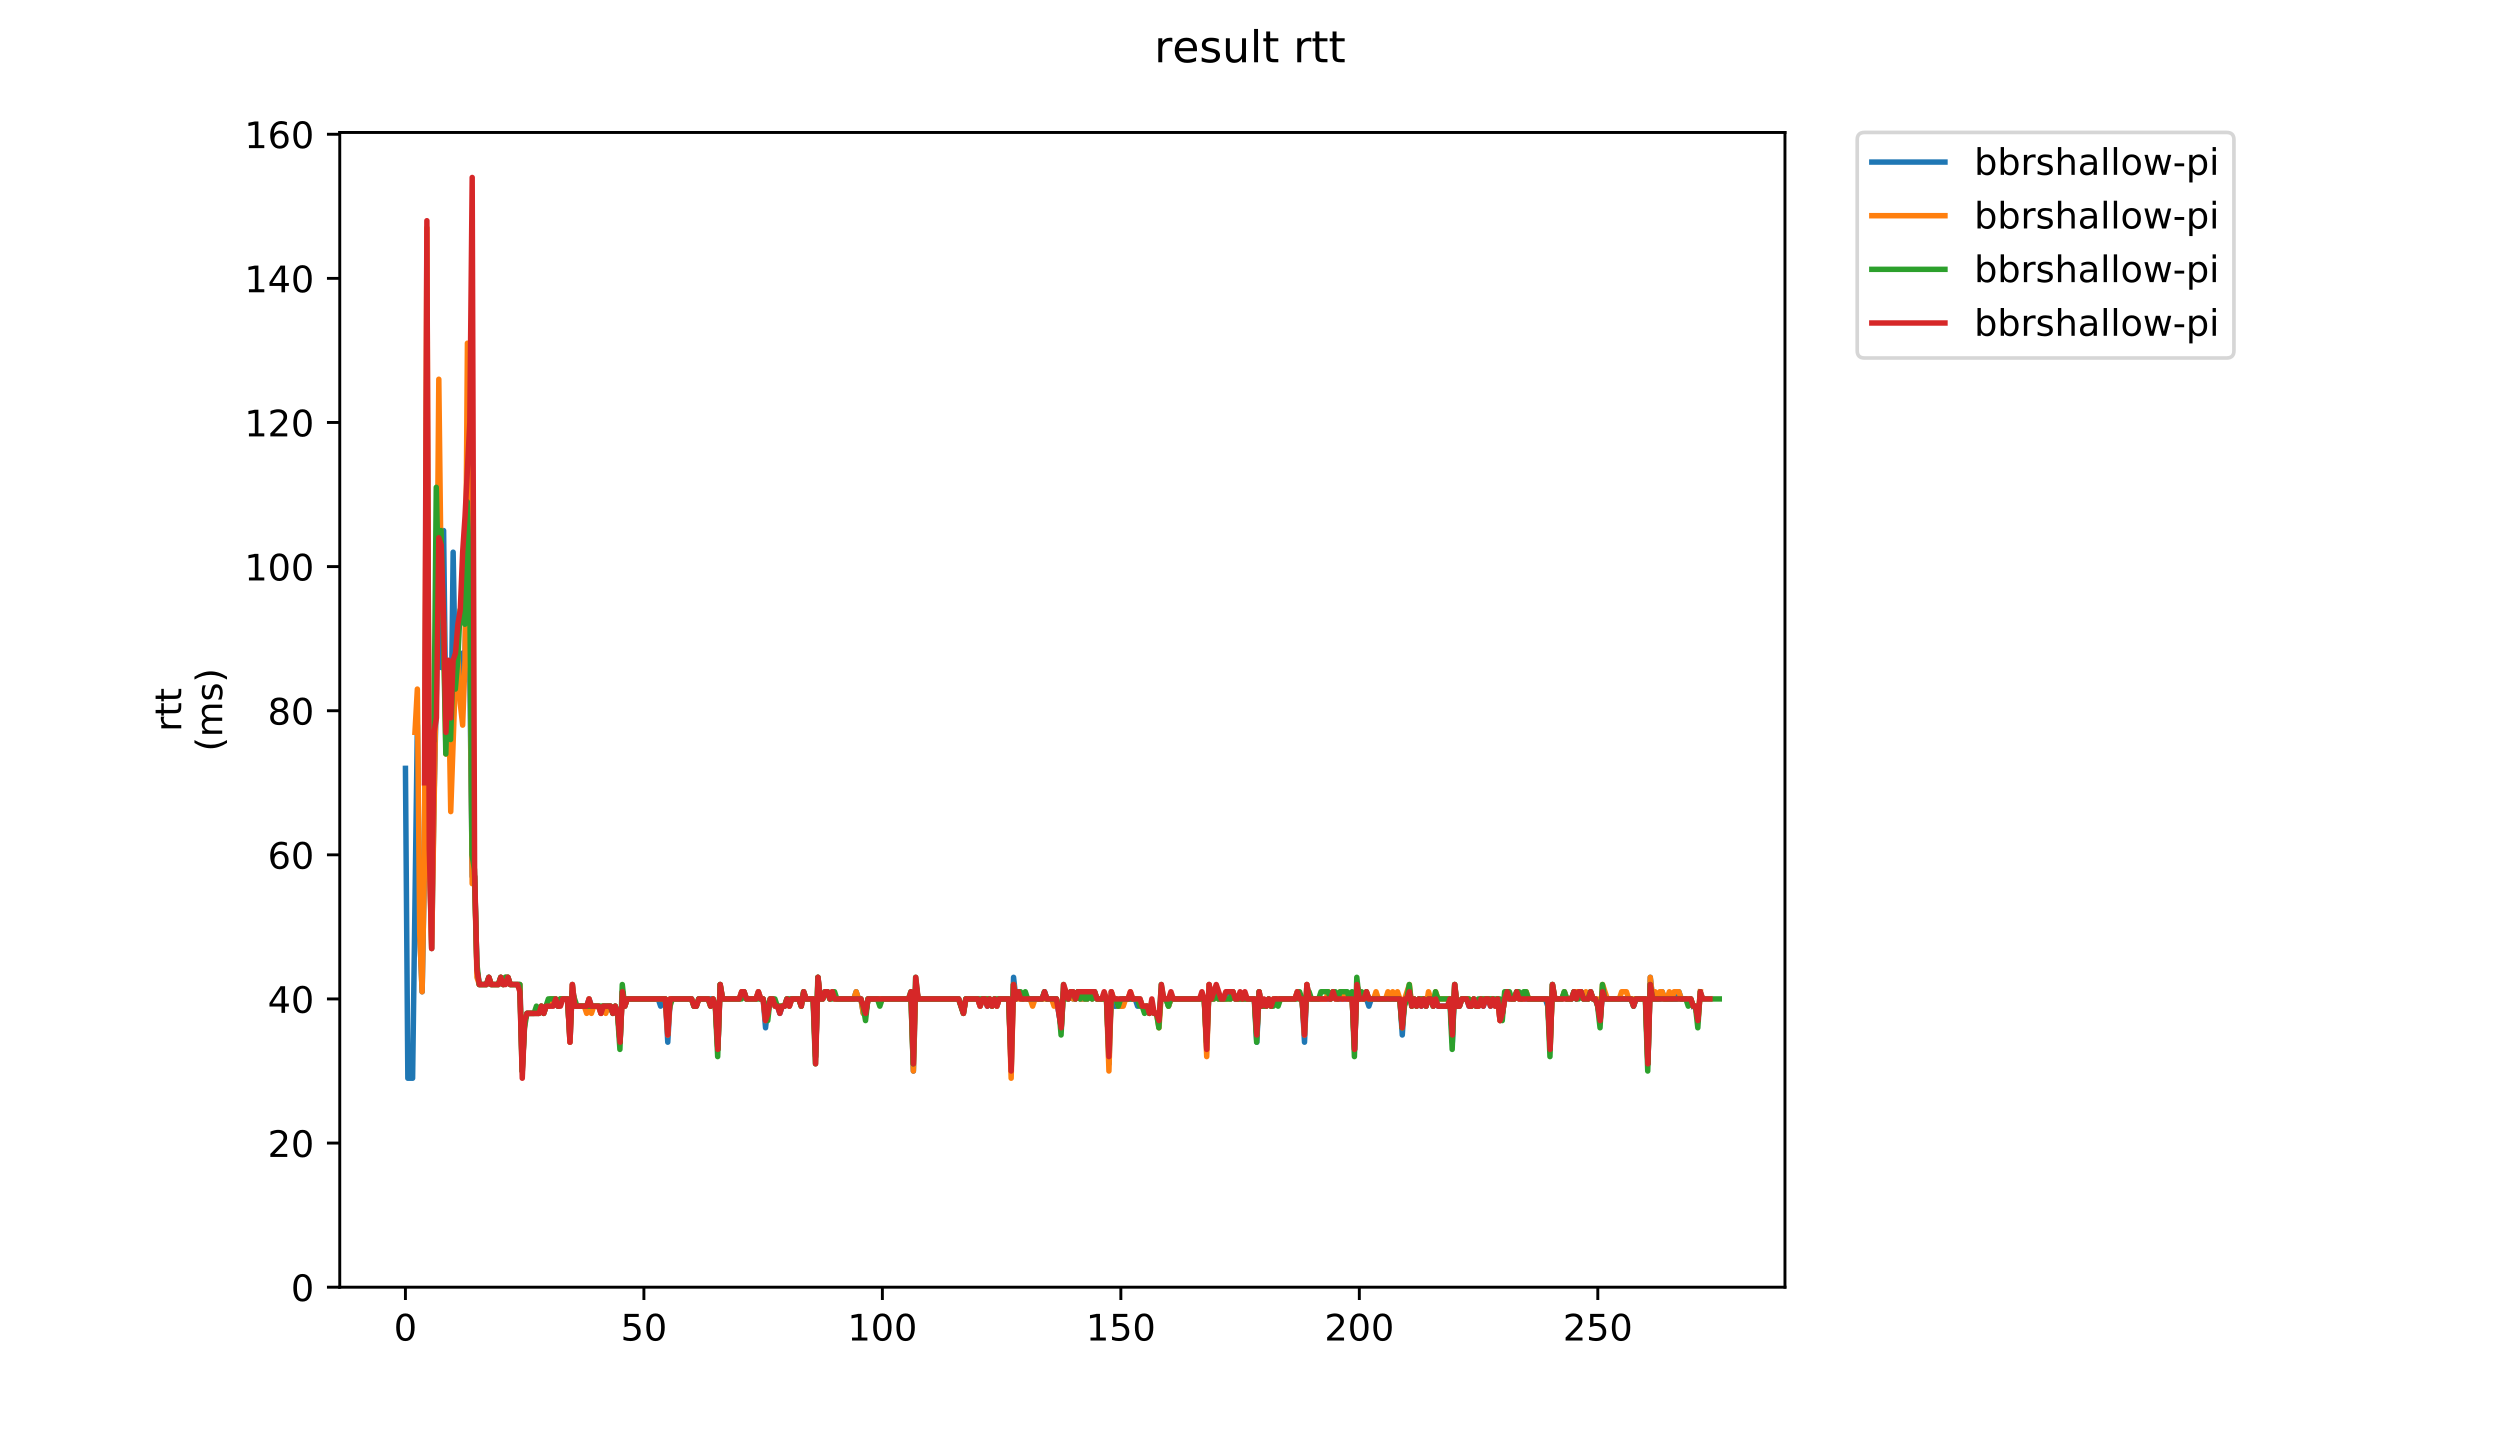 <?xml version="1.0" encoding="utf-8" standalone="no"?>
<!DOCTYPE svg PUBLIC "-//W3C//DTD SVG 1.1//EN"
  "http://www.w3.org/Graphics/SVG/1.1/DTD/svg11.dtd">
<!-- Created with matplotlib (https://matplotlib.org/) -->
<svg height="396pt" version="1.1" viewBox="0 0 684 396" width="684pt" xmlns="http://www.w3.org/2000/svg" xmlns:xlink="http://www.w3.org/1999/xlink">
 <defs>
  <style type="text/css">
*{stroke-linecap:butt;stroke-linejoin:round;}
  </style>
 </defs>
 <g id="figure_1">
  <g id="patch_1">
   <path d="M 0 396 
L 684 396 
L 684 0 
L 0 0 
z
" style="fill:#ffffff;"/>
  </g>
  <g id="axes_1">
   <g id="patch_2">
    <path d="M 92.957 352.174 
L 488.365 352.174 
L 488.365 36.237 
L 92.957 36.237 
z
" style="fill:#ffffff;"/>
   </g>
   <g id="matplotlib.axis_1">
    <g id="xtick_1">
     <g id="line2d_1">
      <defs>
       <path d="M 0 0 
L 0 3.5 
" id="m1b7a1d7fd4" style="stroke:#000000;stroke-width:0.8;"/>
      </defs>
      <g>
       <use style="stroke:#000000;stroke-width:0.8;" x="110.924" xlink:href="#m1b7a1d7fd4" y="352.174"/>
      </g>
     </g>
     <g id="text_1">
      <!-- 0 -->
      <defs>
       <path d="M 31.781 66.406 
Q 24.172 66.406 20.328 58.906 
Q 16.5 51.422 16.5 36.375 
Q 16.5 21.391 20.328 13.891 
Q 24.172 6.391 31.781 6.391 
Q 39.453 6.391 43.281 13.891 
Q 47.125 21.391 47.125 36.375 
Q 47.125 51.422 43.281 58.906 
Q 39.453 66.406 31.781 66.406 
z
M 31.781 74.219 
Q 44.047 74.219 50.516 64.516 
Q 56.984 54.828 56.984 36.375 
Q 56.984 17.969 50.516 8.266 
Q 44.047 -1.422 31.781 -1.422 
Q 19.531 -1.422 13.062 8.266 
Q 6.594 17.969 6.594 36.375 
Q 6.594 54.828 13.062 64.516 
Q 19.531 74.219 31.781 74.219 
z
" id="DejaVuSans-48"/>
      </defs>
      <g transform="translate(107.743 366.773)scale(0.1 -0.1)">
       <use xlink:href="#DejaVuSans-48"/>
      </g>
     </g>
    </g>
    <g id="xtick_2">
     <g id="line2d_2">
      <g>
       <use style="stroke:#000000;stroke-width:0.8;" x="176.171" xlink:href="#m1b7a1d7fd4" y="352.174"/>
      </g>
     </g>
     <g id="text_2">
      <!-- 50 -->
      <defs>
       <path d="M 10.797 72.906 
L 49.516 72.906 
L 49.516 64.594 
L 19.828 64.594 
L 19.828 46.734 
Q 21.969 47.469 24.109 47.828 
Q 26.266 48.188 28.422 48.188 
Q 40.625 48.188 47.75 41.5 
Q 54.891 34.812 54.891 23.391 
Q 54.891 11.625 47.562 5.094 
Q 40.234 -1.422 26.906 -1.422 
Q 22.312 -1.422 17.547 -0.641 
Q 12.797 0.141 7.719 1.703 
L 7.719 11.625 
Q 12.109 9.234 16.797 8.062 
Q 21.484 6.891 26.703 6.891 
Q 35.156 6.891 40.078 11.328 
Q 45.016 15.766 45.016 23.391 
Q 45.016 31 40.078 35.438 
Q 35.156 39.891 26.703 39.891 
Q 22.75 39.891 18.812 39.016 
Q 14.891 38.141 10.797 36.281 
z
" id="DejaVuSans-53"/>
      </defs>
      <g transform="translate(169.809 366.773)scale(0.1 -0.1)">
       <use xlink:href="#DejaVuSans-53"/>
       <use x="63.623" xlink:href="#DejaVuSans-48"/>
      </g>
     </g>
    </g>
    <g id="xtick_3">
     <g id="line2d_3">
      <g>
       <use style="stroke:#000000;stroke-width:0.8;" x="241.418" xlink:href="#m1b7a1d7fd4" y="352.174"/>
      </g>
     </g>
     <g id="text_3">
      <!-- 100 -->
      <defs>
       <path d="M 12.406 8.297 
L 28.516 8.297 
L 28.516 63.922 
L 10.984 60.406 
L 10.984 69.391 
L 28.422 72.906 
L 38.281 72.906 
L 38.281 8.297 
L 54.391 8.297 
L 54.391 0 
L 12.406 0 
z
" id="DejaVuSans-49"/>
      </defs>
      <g transform="translate(231.874 366.773)scale(0.1 -0.1)">
       <use xlink:href="#DejaVuSans-49"/>
       <use x="63.623" xlink:href="#DejaVuSans-48"/>
       <use x="127.246" xlink:href="#DejaVuSans-48"/>
      </g>
     </g>
    </g>
    <g id="xtick_4">
     <g id="line2d_4">
      <g>
       <use style="stroke:#000000;stroke-width:0.8;" x="306.665" xlink:href="#m1b7a1d7fd4" y="352.174"/>
      </g>
     </g>
     <g id="text_4">
      <!-- 150 -->
      <g transform="translate(297.121 366.773)scale(0.1 -0.1)">
       <use xlink:href="#DejaVuSans-49"/>
       <use x="63.623" xlink:href="#DejaVuSans-53"/>
       <use x="127.246" xlink:href="#DejaVuSans-48"/>
      </g>
     </g>
    </g>
    <g id="xtick_5">
     <g id="line2d_5">
      <g>
       <use style="stroke:#000000;stroke-width:0.8;" x="371.912" xlink:href="#m1b7a1d7fd4" y="352.174"/>
      </g>
     </g>
     <g id="text_5">
      <!-- 200 -->
      <defs>
       <path d="M 19.188 8.297 
L 53.609 8.297 
L 53.609 0 
L 7.328 0 
L 7.328 8.297 
Q 12.938 14.109 22.625 23.891 
Q 32.328 33.688 34.812 36.531 
Q 39.547 41.844 41.422 45.531 
Q 43.312 49.219 43.312 52.781 
Q 43.312 58.594 39.234 62.25 
Q 35.156 65.922 28.609 65.922 
Q 23.969 65.922 18.812 64.312 
Q 13.672 62.703 7.812 59.422 
L 7.812 69.391 
Q 13.766 71.781 18.938 73 
Q 24.125 74.219 28.422 74.219 
Q 39.75 74.219 46.484 68.547 
Q 53.219 62.891 53.219 53.422 
Q 53.219 48.922 51.531 44.891 
Q 49.859 40.875 45.406 35.406 
Q 44.188 33.984 37.641 27.219 
Q 31.109 20.453 19.188 8.297 
z
" id="DejaVuSans-50"/>
      </defs>
      <g transform="translate(362.368 366.773)scale(0.1 -0.1)">
       <use xlink:href="#DejaVuSans-50"/>
       <use x="63.623" xlink:href="#DejaVuSans-48"/>
       <use x="127.246" xlink:href="#DejaVuSans-48"/>
      </g>
     </g>
    </g>
    <g id="xtick_6">
     <g id="line2d_6">
      <g>
       <use style="stroke:#000000;stroke-width:0.8;" x="437.159" xlink:href="#m1b7a1d7fd4" y="352.174"/>
      </g>
     </g>
     <g id="text_6">
      <!-- 250 -->
      <g transform="translate(427.616 366.773)scale(0.1 -0.1)">
       <use xlink:href="#DejaVuSans-50"/>
       <use x="63.623" xlink:href="#DejaVuSans-53"/>
       <use x="127.246" xlink:href="#DejaVuSans-48"/>
      </g>
     </g>
    </g>
   </g>
   <g id="matplotlib.axis_2">
    <g id="ytick_1">
     <g id="line2d_7">
      <defs>
       <path d="M 0 0 
L -3.5 0 
" id="m49b2d4ea73" style="stroke:#000000;stroke-width:0.8;"/>
      </defs>
      <g>
       <use style="stroke:#000000;stroke-width:0.8;" x="92.957" xlink:href="#m49b2d4ea73" y="352.174"/>
      </g>
     </g>
     <g id="text_7">
      <!-- 0 -->
      <g transform="translate(79.595 355.973)scale(0.1 -0.1)">
       <use xlink:href="#DejaVuSans-48"/>
      </g>
     </g>
    </g>
    <g id="ytick_2">
     <g id="line2d_8">
      <g>
       <use style="stroke:#000000;stroke-width:0.8;" x="92.957" xlink:href="#m49b2d4ea73" y="312.744"/>
      </g>
     </g>
     <g id="text_8">
      <!-- 20 -->
      <g transform="translate(73.233 316.543)scale(0.1 -0.1)">
       <use xlink:href="#DejaVuSans-50"/>
       <use x="63.623" xlink:href="#DejaVuSans-48"/>
      </g>
     </g>
    </g>
    <g id="ytick_3">
     <g id="line2d_9">
      <g>
       <use style="stroke:#000000;stroke-width:0.8;" x="92.957" xlink:href="#m49b2d4ea73" y="273.313"/>
      </g>
     </g>
     <g id="text_9">
      <!-- 40 -->
      <defs>
       <path d="M 37.797 64.312 
L 12.891 25.391 
L 37.797 25.391 
z
M 35.203 72.906 
L 47.609 72.906 
L 47.609 25.391 
L 58.016 25.391 
L 58.016 17.188 
L 47.609 17.188 
L 47.609 0 
L 37.797 0 
L 37.797 17.188 
L 4.891 17.188 
L 4.891 26.703 
z
" id="DejaVuSans-52"/>
      </defs>
      <g transform="translate(73.233 277.112)scale(0.1 -0.1)">
       <use xlink:href="#DejaVuSans-52"/>
       <use x="63.623" xlink:href="#DejaVuSans-48"/>
      </g>
     </g>
    </g>
    <g id="ytick_4">
     <g id="line2d_10">
      <g>
       <use style="stroke:#000000;stroke-width:0.8;" x="92.957" xlink:href="#m49b2d4ea73" y="233.882"/>
      </g>
     </g>
     <g id="text_10">
      <!-- 60 -->
      <defs>
       <path d="M 33.016 40.375 
Q 26.375 40.375 22.484 35.828 
Q 18.609 31.297 18.609 23.391 
Q 18.609 15.531 22.484 10.953 
Q 26.375 6.391 33.016 6.391 
Q 39.656 6.391 43.531 10.953 
Q 47.406 15.531 47.406 23.391 
Q 47.406 31.297 43.531 35.828 
Q 39.656 40.375 33.016 40.375 
z
M 52.594 71.297 
L 52.594 62.312 
Q 48.875 64.062 45.094 64.984 
Q 41.312 65.922 37.594 65.922 
Q 27.828 65.922 22.672 59.328 
Q 17.531 52.734 16.797 39.406 
Q 19.672 43.656 24.016 45.922 
Q 28.375 48.188 33.594 48.188 
Q 44.578 48.188 50.953 41.516 
Q 57.328 34.859 57.328 23.391 
Q 57.328 12.156 50.688 5.359 
Q 44.047 -1.422 33.016 -1.422 
Q 20.359 -1.422 13.672 8.266 
Q 6.984 17.969 6.984 36.375 
Q 6.984 53.656 15.188 63.938 
Q 23.391 74.219 37.203 74.219 
Q 40.922 74.219 44.703 73.484 
Q 48.484 72.75 52.594 71.297 
z
" id="DejaVuSans-54"/>
      </defs>
      <g transform="translate(73.233 237.682)scale(0.1 -0.1)">
       <use xlink:href="#DejaVuSans-54"/>
       <use x="63.623" xlink:href="#DejaVuSans-48"/>
      </g>
     </g>
    </g>
    <g id="ytick_5">
     <g id="line2d_11">
      <g>
       <use style="stroke:#000000;stroke-width:0.8;" x="92.957" xlink:href="#m49b2d4ea73" y="194.452"/>
      </g>
     </g>
     <g id="text_11">
      <!-- 80 -->
      <defs>
       <path d="M 31.781 34.625 
Q 24.75 34.625 20.719 30.859 
Q 16.703 27.094 16.703 20.516 
Q 16.703 13.922 20.719 10.156 
Q 24.75 6.391 31.781 6.391 
Q 38.812 6.391 42.859 10.172 
Q 46.922 13.969 46.922 20.516 
Q 46.922 27.094 42.891 30.859 
Q 38.875 34.625 31.781 34.625 
z
M 21.922 38.812 
Q 15.578 40.375 12.031 44.719 
Q 8.5 49.078 8.5 55.328 
Q 8.5 64.062 14.719 69.141 
Q 20.953 74.219 31.781 74.219 
Q 42.672 74.219 48.875 69.141 
Q 55.078 64.062 55.078 55.328 
Q 55.078 49.078 51.531 44.719 
Q 48 40.375 41.703 38.812 
Q 48.828 37.156 52.797 32.312 
Q 56.781 27.484 56.781 20.516 
Q 56.781 9.906 50.312 4.234 
Q 43.844 -1.422 31.781 -1.422 
Q 19.734 -1.422 13.25 4.234 
Q 6.781 9.906 6.781 20.516 
Q 6.781 27.484 10.781 32.312 
Q 14.797 37.156 21.922 38.812 
z
M 18.312 54.391 
Q 18.312 48.734 21.844 45.562 
Q 25.391 42.391 31.781 42.391 
Q 38.141 42.391 41.719 45.562 
Q 45.312 48.734 45.312 54.391 
Q 45.312 60.062 41.719 63.234 
Q 38.141 66.406 31.781 66.406 
Q 25.391 66.406 21.844 63.234 
Q 18.312 60.062 18.312 54.391 
z
" id="DejaVuSans-56"/>
      </defs>
      <g transform="translate(73.233 198.251)scale(0.1 -0.1)">
       <use xlink:href="#DejaVuSans-56"/>
       <use x="63.623" xlink:href="#DejaVuSans-48"/>
      </g>
     </g>
    </g>
    <g id="ytick_6">
     <g id="line2d_12">
      <g>
       <use style="stroke:#000000;stroke-width:0.8;" x="92.957" xlink:href="#m49b2d4ea73" y="155.021"/>
      </g>
     </g>
     <g id="text_12">
      <!-- 100 -->
      <g transform="translate(66.87 158.821)scale(0.1 -0.1)">
       <use xlink:href="#DejaVuSans-49"/>
       <use x="63.623" xlink:href="#DejaVuSans-48"/>
       <use x="127.246" xlink:href="#DejaVuSans-48"/>
      </g>
     </g>
    </g>
    <g id="ytick_7">
     <g id="line2d_13">
      <g>
       <use style="stroke:#000000;stroke-width:0.8;" x="92.957" xlink:href="#m49b2d4ea73" y="115.591"/>
      </g>
     </g>
     <g id="text_13">
      <!-- 120 -->
      <g transform="translate(66.87 119.39)scale(0.1 -0.1)">
       <use xlink:href="#DejaVuSans-49"/>
       <use x="63.623" xlink:href="#DejaVuSans-50"/>
       <use x="127.246" xlink:href="#DejaVuSans-48"/>
      </g>
     </g>
    </g>
    <g id="ytick_8">
     <g id="line2d_14">
      <g>
       <use style="stroke:#000000;stroke-width:0.8;" x="92.957" xlink:href="#m49b2d4ea73" y="76.16"/>
      </g>
     </g>
     <g id="text_14">
      <!-- 140 -->
      <g transform="translate(66.87 79.959)scale(0.1 -0.1)">
       <use xlink:href="#DejaVuSans-49"/>
       <use x="63.623" xlink:href="#DejaVuSans-52"/>
       <use x="127.246" xlink:href="#DejaVuSans-48"/>
      </g>
     </g>
    </g>
    <g id="ytick_9">
     <g id="line2d_15">
      <g>
       <use style="stroke:#000000;stroke-width:0.8;" x="92.957" xlink:href="#m49b2d4ea73" y="36.73"/>
      </g>
     </g>
     <g id="text_15">
      <!-- 160 -->
      <g transform="translate(66.87 40.529)scale(0.1 -0.1)">
       <use xlink:href="#DejaVuSans-49"/>
       <use x="63.623" xlink:href="#DejaVuSans-54"/>
       <use x="127.246" xlink:href="#DejaVuSans-48"/>
      </g>
     </g>
    </g>
    <g id="text_16">
     <!-- rtt -->
     <defs>
      <path d="M 41.109 46.297 
Q 39.594 47.172 37.812 47.578 
Q 36.031 48 33.891 48 
Q 26.266 48 22.188 43.047 
Q 18.109 38.094 18.109 28.812 
L 18.109 0 
L 9.078 0 
L 9.078 54.688 
L 18.109 54.688 
L 18.109 46.188 
Q 20.953 51.172 25.484 53.578 
Q 30.031 56 36.531 56 
Q 37.453 56 38.578 55.875 
Q 39.703 55.766 41.062 55.516 
z
" id="DejaVuSans-114"/>
      <path d="M 18.312 70.219 
L 18.312 54.688 
L 36.812 54.688 
L 36.812 47.703 
L 18.312 47.703 
L 18.312 18.016 
Q 18.312 11.328 20.141 9.422 
Q 21.969 7.516 27.594 7.516 
L 36.812 7.516 
L 36.812 0 
L 27.594 0 
Q 17.188 0 13.234 3.875 
Q 9.281 7.766 9.281 18.016 
L 9.281 47.703 
L 2.688 47.703 
L 2.688 54.688 
L 9.281 54.688 
L 9.281 70.219 
z
" id="DejaVuSans-116"/>
     </defs>
     <g transform="translate(49.593 200.181)rotate(-90)scale(0.1 -0.1)">
      <use xlink:href="#DejaVuSans-114"/>
      <use x="41.113" xlink:href="#DejaVuSans-116"/>
      <use x="80.322" xlink:href="#DejaVuSans-116"/>
     </g>
     <!-- (ms) -->
     <defs>
      <path d="M 31 75.875 
Q 24.469 64.656 21.281 53.656 
Q 18.109 42.672 18.109 31.391 
Q 18.109 20.125 21.312 9.062 
Q 24.516 -2 31 -13.188 
L 23.188 -13.188 
Q 15.875 -1.703 12.234 9.375 
Q 8.594 20.453 8.594 31.391 
Q 8.594 42.281 12.203 53.312 
Q 15.828 64.359 23.188 75.875 
z
" id="DejaVuSans-40"/>
      <path d="M 52 44.188 
Q 55.375 50.25 60.062 53.125 
Q 64.75 56 71.094 56 
Q 79.641 56 84.281 50.016 
Q 88.922 44.047 88.922 33.016 
L 88.922 0 
L 79.891 0 
L 79.891 32.719 
Q 79.891 40.578 77.094 44.375 
Q 74.312 48.188 68.609 48.188 
Q 61.625 48.188 57.562 43.547 
Q 53.516 38.922 53.516 30.906 
L 53.516 0 
L 44.484 0 
L 44.484 32.719 
Q 44.484 40.625 41.703 44.406 
Q 38.922 48.188 33.109 48.188 
Q 26.219 48.188 22.156 43.531 
Q 18.109 38.875 18.109 30.906 
L 18.109 0 
L 9.078 0 
L 9.078 54.688 
L 18.109 54.688 
L 18.109 46.188 
Q 21.188 51.219 25.484 53.609 
Q 29.781 56 35.688 56 
Q 41.656 56 45.828 52.969 
Q 50 49.953 52 44.188 
z
" id="DejaVuSans-109"/>
      <path d="M 44.281 53.078 
L 44.281 44.578 
Q 40.484 46.531 36.375 47.5 
Q 32.281 48.484 27.875 48.484 
Q 21.188 48.484 17.844 46.438 
Q 14.5 44.391 14.5 40.281 
Q 14.5 37.156 16.891 35.375 
Q 19.281 33.594 26.516 31.984 
L 29.594 31.297 
Q 39.156 29.25 43.188 25.516 
Q 47.219 21.781 47.219 15.094 
Q 47.219 7.469 41.188 3.016 
Q 35.156 -1.422 24.609 -1.422 
Q 20.219 -1.422 15.453 -0.562 
Q 10.688 0.297 5.422 2 
L 5.422 11.281 
Q 10.406 8.688 15.234 7.391 
Q 20.062 6.109 24.812 6.109 
Q 31.156 6.109 34.562 8.281 
Q 37.984 10.453 37.984 14.406 
Q 37.984 18.062 35.516 20.016 
Q 33.062 21.969 24.703 23.781 
L 21.578 24.516 
Q 13.234 26.266 9.516 29.906 
Q 5.812 33.547 5.812 39.891 
Q 5.812 47.609 11.281 51.797 
Q 16.75 56 26.812 56 
Q 31.781 56 36.172 55.266 
Q 40.578 54.547 44.281 53.078 
z
" id="DejaVuSans-115"/>
      <path d="M 8.016 75.875 
L 15.828 75.875 
Q 23.141 64.359 26.781 53.312 
Q 30.422 42.281 30.422 31.391 
Q 30.422 20.453 26.781 9.375 
Q 23.141 -1.703 15.828 -13.188 
L 8.016 -13.188 
Q 14.5 -2 17.703 9.062 
Q 20.906 20.125 20.906 31.391 
Q 20.906 42.672 17.703 53.656 
Q 14.5 64.656 8.016 75.875 
z
" id="DejaVuSans-41"/>
     </defs>
     <g transform="translate(60.79 205.582)rotate(-90)scale(0.1 -0.1)">
      <use xlink:href="#DejaVuSans-40"/>
      <use x="39.014" xlink:href="#DejaVuSans-109"/>
      <use x="136.426" xlink:href="#DejaVuSans-115"/>
      <use x="188.525" xlink:href="#DejaVuSans-41"/>
     </g>
    </g>
   </g>
   <g id="line2d_16">
    <path clip-path="url(#pcbb3be1b28)" d="M 110.931 210.224 
L 111.583 295 
L 112.888 295 
L 114.193 198.395 
L 114.845 255.569 
L 115.498 271.342 
L 116.15 235.854 
L 116.803 91.932 
L 117.455 229.939 
L 118.108 259.512 
L 118.76 218.11 
L 119.413 188.537 
L 120.065 137.278 
L 120.718 182.623 
L 121.37 145.164 
L 122.023 200.367 
L 122.675 204.31 
L 123.328 206.281 
L 123.98 151.078 
L 124.632 188.537 
L 125.285 182.623 
L 125.937 188.537 
L 126.59 178.68 
L 127.242 178.68 
L 127.895 151.078 
L 128.547 184.594 
L 129.2 239.797 
L 129.852 239.797 
L 130.505 265.427 
L 131.157 269.37 
L 133.115 269.37 
L 133.767 267.398 
L 134.42 269.37 
L 136.377 269.37 
L 137.029 267.398 
L 137.682 269.37 
L 138.334 267.398 
L 138.987 267.398 
L 139.639 269.37 
L 142.249 269.37 
L 142.902 293.028 
L 143.554 279.228 
L 144.207 277.256 
L 147.469 277.256 
L 148.121 275.285 
L 148.774 277.256 
L 149.426 275.285 
L 150.079 275.285 
L 150.731 273.313 
L 152.036 273.313 
L 152.689 275.285 
L 153.341 273.313 
L 155.299 273.313 
L 155.951 285.142 
L 156.604 269.37 
L 157.256 275.285 
L 160.518 275.285 
L 161.171 273.313 
L 161.823 275.285 
L 163.781 275.285 
L 164.433 277.256 
L 165.086 275.285 
L 167.043 275.285 
L 167.696 277.256 
L 168.348 275.285 
L 169 277.256 
L 169.653 285.142 
L 170.305 271.342 
L 170.958 275.285 
L 171.61 273.313 
L 180.092 273.313 
L 180.745 275.285 
L 181.397 273.313 
L 182.05 273.313 
L 182.702 285.142 
L 183.355 273.313 
L 189.227 273.313 
L 189.88 275.285 
L 190.532 275.285 
L 191.184 273.313 
L 195.099 273.313 
L 195.752 275.285 
L 196.404 287.114 
L 197.057 269.37 
L 197.709 273.313 
L 202.276 273.313 
L 202.929 271.342 
L 203.581 271.342 
L 204.234 273.313 
L 206.844 273.313 
L 207.496 271.342 
L 208.149 273.313 
L 208.801 273.313 
L 209.454 281.199 
L 210.106 275.285 
L 210.759 273.313 
L 211.411 273.313 
L 212.064 275.285 
L 212.716 275.285 
L 213.368 277.256 
L 214.021 275.285 
L 214.673 275.285 
L 215.326 273.313 
L 215.978 275.285 
L 216.631 273.313 
L 218.588 273.313 
L 219.241 275.285 
L 219.893 271.342 
L 220.546 273.313 
L 222.503 273.313 
L 223.156 289.085 
L 223.808 267.398 
L 224.46 273.313 
L 225.113 273.313 
L 225.765 271.342 
L 226.418 271.342 
L 227.07 273.313 
L 227.723 271.342 
L 228.375 273.313 
L 233.595 273.313 
L 234.248 271.342 
L 234.9 273.313 
L 235.552 273.313 
L 236.205 277.256 
L 236.857 277.256 
L 237.51 273.313 
L 249.254 273.313 
L 249.907 293.028 
L 250.559 269.37 
L 251.212 273.313 
L 262.304 273.313 
L 263.609 277.256 
L 264.261 273.313 
L 267.523 273.313 
L 268.176 275.285 
L 268.828 273.313 
L 269.481 273.313 
L 270.133 275.285 
L 270.786 273.313 
L 271.438 275.285 
L 272.091 273.313 
L 272.743 275.285 
L 273.396 273.313 
L 276.006 273.313 
L 276.658 293.028 
L 277.311 267.398 
L 277.963 273.313 
L 278.615 271.342 
L 279.268 273.313 
L 285.14 273.313 
L 285.793 271.342 
L 286.445 273.313 
L 289.055 273.313 
L 290.36 281.199 
L 291.012 271.342 
L 291.665 271.342 
L 292.317 273.313 
L 292.97 271.342 
L 293.622 273.313 
L 294.275 273.313 
L 294.927 271.342 
L 295.58 273.313 
L 297.537 273.313 
L 298.19 271.342 
L 298.842 273.313 
L 299.495 271.342 
L 300.147 273.313 
L 302.757 273.313 
L 303.409 291.057 
L 304.062 271.342 
L 304.714 275.285 
L 306.672 275.285 
L 307.324 273.313 
L 310.587 273.313 
L 311.239 275.285 
L 311.891 273.313 
L 312.544 275.285 
L 313.849 275.285 
L 314.501 277.256 
L 315.154 275.285 
L 315.806 277.256 
L 316.459 277.256 
L 317.111 279.228 
L 317.764 271.342 
L 318.416 273.313 
L 319.069 273.313 
L 319.721 275.285 
L 320.374 273.313 
L 329.508 273.313 
L 330.161 287.114 
L 330.813 269.37 
L 331.466 273.313 
L 332.118 273.313 
L 332.771 271.342 
L 333.423 273.313 
L 335.38 273.313 
L 336.033 271.342 
L 336.685 273.313 
L 337.338 271.342 
L 337.99 273.313 
L 343.21 273.313 
L 343.863 285.142 
L 344.515 271.342 
L 345.167 275.285 
L 346.472 275.285 
L 347.125 273.313 
L 347.777 275.285 
L 348.43 273.313 
L 354.302 273.313 
L 354.955 271.342 
L 355.607 273.313 
L 356.259 273.313 
L 356.912 285.142 
L 357.564 269.37 
L 358.217 273.313 
L 364.089 273.313 
L 364.742 271.342 
L 365.394 273.313 
L 369.961 273.313 
L 370.614 287.114 
L 371.266 269.37 
L 371.919 273.313 
L 373.876 273.313 
L 374.529 275.285 
L 375.181 273.313 
L 383.011 273.313 
L 383.663 283.171 
L 384.316 273.313 
L 384.968 273.313 
L 385.621 271.342 
L 386.273 275.285 
L 386.926 273.313 
L 387.578 275.285 
L 388.231 273.313 
L 388.883 275.285 
L 389.535 273.313 
L 390.188 275.285 
L 390.84 273.313 
L 391.493 273.313 
L 392.145 275.285 
L 392.798 273.313 
L 393.45 275.285 
L 396.06 275.285 
L 396.713 273.313 
L 397.365 285.142 
L 398.018 269.37 
L 398.67 275.285 
L 399.323 275.285 
L 399.975 273.313 
L 401.28 273.313 
L 401.932 275.285 
L 402.585 275.285 
L 403.237 273.313 
L 403.89 275.285 
L 404.542 275.285 
L 405.195 273.313 
L 405.847 275.285 
L 406.5 273.313 
L 407.152 273.313 
L 407.805 275.285 
L 408.457 273.313 
L 409.11 275.285 
L 409.762 273.313 
L 410.415 279.228 
L 411.067 277.256 
L 411.719 273.313 
L 414.329 273.313 
L 414.982 271.342 
L 415.634 273.313 
L 422.811 273.313 
L 423.464 275.285 
L 424.116 285.142 
L 424.769 269.37 
L 425.421 273.313 
L 427.379 273.313 
L 428.031 271.342 
L 428.684 273.313 
L 429.989 273.313 
L 430.641 271.342 
L 431.294 273.313 
L 431.946 271.342 
L 432.599 271.342 
L 433.251 273.313 
L 434.556 273.313 
L 435.208 271.342 
L 435.861 273.313 
L 436.513 273.313 
L 437.166 275.285 
L 437.818 279.228 
L 438.471 271.342 
L 439.123 273.313 
L 446.3 273.313 
L 446.953 275.285 
L 447.605 273.313 
L 450.215 273.313 
L 450.868 291.057 
L 451.52 267.398 
L 452.173 273.313 
L 454.13 273.313 
L 454.783 271.342 
L 455.435 273.313 
L 458.697 273.313 
L 459.35 271.342 
L 460.002 273.313 
L 462.612 273.313 
L 463.265 275.285 
L 463.265 275.285 
" style="fill:none;stroke:#1f77b4;stroke-linecap:square;stroke-width:1.5;"/>
   </g>
   <g id="line2d_17">
    <path clip-path="url(#pcbb3be1b28)" d="M 113.533 200.367 
L 114.185 188.537 
L 114.838 255.569 
L 115.49 271.342 
L 116.143 235.854 
L 116.795 62.36 
L 117.447 233.882 
L 118.1 259.512 
L 119.405 182.623 
L 120.057 103.762 
L 120.71 158.964 
L 121.362 170.794 
L 122.015 206.281 
L 122.667 184.594 
L 123.32 222.053 
L 124.625 184.594 
L 125.277 178.68 
L 125.93 192.48 
L 126.582 198.395 
L 127.235 180.651 
L 127.887 93.904 
L 129.192 241.769 
L 129.844 239.797 
L 130.497 267.398 
L 131.149 269.37 
L 133.107 269.37 
L 133.759 267.398 
L 134.412 269.37 
L 136.369 269.37 
L 137.022 267.398 
L 137.674 269.37 
L 138.327 267.398 
L 138.979 267.398 
L 139.631 269.37 
L 142.241 269.37 
L 142.894 293.028 
L 143.546 279.228 
L 144.199 277.256 
L 147.461 277.256 
L 148.114 275.285 
L 148.766 277.256 
L 149.419 275.285 
L 150.071 275.285 
L 150.723 273.313 
L 152.028 273.313 
L 152.681 275.285 
L 153.333 273.313 
L 155.291 273.313 
L 155.943 285.142 
L 156.596 269.37 
L 157.248 275.285 
L 159.858 275.285 
L 160.511 277.256 
L 161.163 273.313 
L 161.815 277.256 
L 162.468 275.285 
L 163.773 275.285 
L 164.425 277.256 
L 165.078 275.285 
L 165.73 277.256 
L 166.383 275.285 
L 167.035 275.285 
L 167.688 277.256 
L 168.34 275.285 
L 168.993 277.256 
L 169.645 285.142 
L 170.298 271.342 
L 170.95 275.285 
L 171.603 273.313 
L 182.042 273.313 
L 182.695 283.171 
L 183.347 273.313 
L 189.219 273.313 
L 189.872 275.285 
L 190.524 275.285 
L 191.177 273.313 
L 193.787 273.313 
L 194.439 275.285 
L 195.091 273.313 
L 195.744 275.285 
L 196.396 287.114 
L 197.049 269.37 
L 197.701 273.313 
L 202.269 273.313 
L 202.921 271.342 
L 203.574 271.342 
L 204.226 273.313 
L 206.836 273.313 
L 207.488 271.342 
L 208.141 273.313 
L 208.793 273.313 
L 209.446 279.228 
L 210.098 275.285 
L 210.751 273.313 
L 211.403 273.313 
L 212.056 275.285 
L 214.666 275.285 
L 215.318 273.313 
L 215.97 275.285 
L 216.623 273.313 
L 218.58 273.313 
L 219.233 275.285 
L 219.885 271.342 
L 220.538 273.313 
L 222.495 273.313 
L 223.148 289.085 
L 223.8 267.398 
L 224.453 273.313 
L 225.105 273.313 
L 225.758 271.342 
L 226.41 271.342 
L 227.062 273.313 
L 227.715 271.342 
L 228.367 273.313 
L 233.587 273.313 
L 234.24 271.342 
L 234.892 273.313 
L 235.545 273.313 
L 236.197 277.256 
L 236.85 277.256 
L 237.502 273.313 
L 249.246 273.313 
L 249.899 293.028 
L 250.551 269.37 
L 251.204 273.313 
L 262.296 273.313 
L 263.601 277.256 
L 264.253 273.313 
L 267.516 273.313 
L 268.168 275.285 
L 268.821 273.313 
L 270.778 273.313 
L 271.43 275.285 
L 272.083 273.313 
L 272.735 275.285 
L 273.388 273.313 
L 275.998 273.313 
L 276.65 295 
L 277.303 269.37 
L 277.955 273.313 
L 281.87 273.313 
L 282.522 275.285 
L 283.175 273.313 
L 287.742 273.313 
L 288.395 275.285 
L 289.047 273.313 
L 289.7 275.285 
L 290.352 281.199 
L 291.005 271.342 
L 291.657 271.342 
L 292.31 273.313 
L 292.962 271.342 
L 293.614 273.313 
L 294.267 273.313 
L 294.919 271.342 
L 295.572 273.313 
L 297.529 273.313 
L 298.182 271.342 
L 298.834 273.313 
L 299.487 271.342 
L 300.139 273.313 
L 302.749 273.313 
L 303.402 293.028 
L 304.054 271.342 
L 304.706 273.313 
L 305.359 273.313 
L 306.011 275.285 
L 307.316 275.285 
L 307.969 273.313 
L 308.621 273.313 
L 309.274 271.342 
L 309.926 273.313 
L 311.884 273.313 
L 312.536 275.285 
L 313.841 275.285 
L 314.494 277.256 
L 315.146 275.285 
L 315.798 277.256 
L 316.451 277.256 
L 317.103 281.199 
L 317.756 271.342 
L 318.408 273.313 
L 319.061 273.313 
L 319.713 275.285 
L 320.366 273.313 
L 329.5 273.313 
L 330.153 289.085 
L 330.805 269.37 
L 331.458 273.313 
L 332.11 273.313 
L 332.763 271.342 
L 333.415 273.313 
L 336.678 273.313 
L 337.33 271.342 
L 337.982 273.313 
L 343.202 273.313 
L 343.855 283.171 
L 344.507 271.342 
L 345.16 275.285 
L 346.465 275.285 
L 347.117 273.313 
L 347.77 275.285 
L 348.422 273.313 
L 354.294 273.313 
L 354.947 271.342 
L 355.599 273.313 
L 356.252 273.313 
L 356.904 283.171 
L 357.557 269.37 
L 358.209 273.313 
L 362.776 273.313 
L 363.429 271.342 
L 364.081 273.313 
L 364.734 271.342 
L 365.386 273.313 
L 366.039 273.313 
L 366.691 271.342 
L 367.344 273.313 
L 367.996 271.342 
L 368.649 273.313 
L 369.954 273.313 
L 370.606 287.114 
L 371.258 269.37 
L 371.911 273.313 
L 373.216 273.313 
L 373.868 271.342 
L 374.521 273.313 
L 375.826 273.313 
L 376.478 271.342 
L 377.131 273.313 
L 379.088 273.313 
L 379.741 271.342 
L 380.393 273.313 
L 381.046 271.342 
L 381.698 273.313 
L 382.35 271.342 
L 383.003 273.313 
L 383.655 281.199 
L 384.308 273.313 
L 385.613 269.37 
L 386.265 275.285 
L 386.918 273.313 
L 387.57 275.285 
L 388.223 273.313 
L 389.528 273.313 
L 390.18 275.285 
L 390.833 271.342 
L 392.138 275.285 
L 392.79 271.342 
L 393.442 273.313 
L 396.705 273.313 
L 397.357 283.171 
L 398.01 269.37 
L 398.662 275.285 
L 399.315 275.285 
L 399.967 273.313 
L 401.925 273.313 
L 402.577 275.285 
L 403.23 273.313 
L 403.882 275.285 
L 404.534 275.285 
L 405.187 273.313 
L 408.449 273.313 
L 409.102 275.285 
L 409.754 273.313 
L 410.407 279.228 
L 411.059 277.256 
L 411.712 273.313 
L 412.364 271.342 
L 413.017 273.313 
L 414.322 273.313 
L 414.974 271.342 
L 415.626 273.313 
L 416.931 273.313 
L 417.584 271.342 
L 418.236 273.313 
L 423.456 273.313 
L 424.109 287.114 
L 424.761 269.37 
L 425.414 273.313 
L 427.371 273.313 
L 428.023 271.342 
L 428.676 273.313 
L 429.981 273.313 
L 430.633 271.342 
L 432.591 271.342 
L 433.243 273.313 
L 433.896 271.342 
L 434.548 273.313 
L 435.201 271.342 
L 435.853 273.313 
L 437.158 273.313 
L 437.81 279.228 
L 438.463 269.37 
L 439.768 273.313 
L 443.03 273.313 
L 443.683 271.342 
L 444.988 271.342 
L 445.64 273.313 
L 450.207 273.313 
L 450.86 291.057 
L 451.512 267.398 
L 452.165 273.313 
L 452.817 271.342 
L 453.47 273.313 
L 454.122 271.342 
L 454.775 271.342 
L 455.427 273.313 
L 456.08 273.313 
L 456.732 271.342 
L 457.385 273.313 
L 458.037 271.342 
L 459.342 271.342 
L 459.994 273.313 
L 462.604 273.313 
L 463.257 275.285 
L 463.909 275.285 
L 464.562 279.228 
L 465.214 271.342 
L 465.214 271.342 
" style="fill:none;stroke:#ff7f0e;stroke-linecap:square;stroke-width:1.5;"/>
   </g>
   <g id="line2d_18">
    <path clip-path="url(#pcbb3be1b28)" d="M 118.711 202.338 
L 119.363 133.335 
L 120.016 160.936 
L 120.668 145.164 
L 121.321 172.765 
L 121.973 206.281 
L 122.625 182.623 
L 123.278 202.338 
L 123.93 182.623 
L 124.583 188.537 
L 125.235 180.651 
L 125.888 166.851 
L 126.54 166.851 
L 127.193 170.794 
L 127.845 137.278 
L 128.498 158.964 
L 129.15 233.882 
L 129.803 237.826 
L 130.455 263.455 
L 131.108 269.37 
L 133.065 269.37 
L 133.717 267.398 
L 134.37 269.37 
L 136.327 269.37 
L 136.98 267.398 
L 137.632 269.37 
L 138.285 267.398 
L 138.937 267.398 
L 139.59 269.37 
L 142.2 269.37 
L 142.852 293.028 
L 143.505 281.199 
L 144.157 277.256 
L 146.114 277.256 
L 146.767 275.285 
L 147.419 277.256 
L 148.072 275.285 
L 148.724 277.256 
L 150.029 273.313 
L 151.987 273.313 
L 152.639 275.285 
L 153.292 273.313 
L 155.249 273.313 
L 155.901 283.171 
L 156.554 271.342 
L 157.859 275.285 
L 166.993 275.285 
L 167.646 277.256 
L 168.298 275.285 
L 168.951 277.256 
L 169.603 287.114 
L 170.256 269.37 
L 170.908 275.285 
L 171.561 273.313 
L 182 273.313 
L 182.653 279.228 
L 183.305 275.285 
L 183.958 273.313 
L 189.177 273.313 
L 189.83 275.285 
L 190.482 275.285 
L 191.135 273.313 
L 193.745 273.313 
L 194.397 275.285 
L 195.05 273.313 
L 195.702 275.285 
L 196.355 289.085 
L 197.007 269.37 
L 197.66 273.313 
L 202.879 273.313 
L 203.532 271.342 
L 204.184 273.313 
L 208.752 273.313 
L 209.404 275.285 
L 210.057 279.228 
L 210.709 273.313 
L 212.014 273.313 
L 212.666 275.285 
L 214.624 275.285 
L 215.276 273.313 
L 218.539 273.313 
L 219.191 275.285 
L 219.844 271.342 
L 220.496 273.313 
L 222.453 273.313 
L 223.106 291.057 
L 223.758 267.398 
L 224.411 273.313 
L 225.063 273.313 
L 225.716 271.342 
L 226.368 271.342 
L 227.021 273.313 
L 227.673 273.313 
L 228.326 271.342 
L 228.978 273.313 
L 235.503 273.313 
L 236.155 275.285 
L 236.808 279.228 
L 237.46 273.313 
L 240.07 273.313 
L 240.723 275.285 
L 241.375 273.313 
L 248.552 273.313 
L 249.205 271.342 
L 249.857 291.057 
L 250.51 267.398 
L 251.162 273.313 
L 262.254 273.313 
L 263.559 277.256 
L 264.212 273.313 
L 270.736 273.313 
L 271.389 275.285 
L 272.041 273.313 
L 275.956 273.313 
L 276.608 289.085 
L 277.261 269.37 
L 277.913 273.313 
L 278.566 271.342 
L 279.218 271.342 
L 279.871 273.313 
L 280.523 271.342 
L 281.176 273.313 
L 285.091 273.313 
L 285.743 271.342 
L 286.396 273.313 
L 289.005 273.313 
L 289.658 275.285 
L 290.31 283.171 
L 290.963 269.37 
L 291.615 273.313 
L 292.268 273.313 
L 292.92 271.342 
L 293.573 271.342 
L 294.225 273.313 
L 294.878 271.342 
L 295.53 273.313 
L 296.183 271.342 
L 296.835 273.313 
L 297.488 273.313 
L 298.14 271.342 
L 298.792 273.313 
L 299.445 271.342 
L 300.097 273.313 
L 302.707 273.313 
L 303.36 287.114 
L 304.012 273.313 
L 305.317 273.313 
L 305.97 275.285 
L 306.622 273.313 
L 311.189 273.313 
L 311.842 275.285 
L 312.494 275.285 
L 313.147 277.256 
L 313.799 275.285 
L 314.452 277.256 
L 315.104 275.285 
L 315.757 277.256 
L 316.409 277.256 
L 317.062 281.199 
L 317.714 269.37 
L 318.367 273.313 
L 319.019 273.313 
L 319.672 275.285 
L 320.324 273.313 
L 329.459 273.313 
L 330.111 285.142 
L 330.764 271.342 
L 331.416 273.313 
L 332.068 273.313 
L 332.721 271.342 
L 333.373 273.313 
L 336.636 273.313 
L 337.288 271.342 
L 337.941 273.313 
L 343.16 273.313 
L 343.813 285.142 
L 344.465 271.342 
L 345.118 275.285 
L 346.423 275.285 
L 347.075 273.313 
L 347.728 275.285 
L 348.38 275.285 
L 349.033 273.313 
L 349.685 275.285 
L 350.338 273.313 
L 354.905 273.313 
L 355.557 271.342 
L 356.21 273.313 
L 356.862 281.199 
L 357.515 271.342 
L 358.167 271.342 
L 358.82 273.313 
L 360.777 273.313 
L 361.43 271.342 
L 363.387 271.342 
L 364.04 273.313 
L 364.692 271.342 
L 365.344 271.342 
L 365.997 273.313 
L 366.649 271.342 
L 368.607 271.342 
L 369.259 273.313 
L 369.912 271.342 
L 370.564 289.085 
L 371.217 267.398 
L 371.869 273.313 
L 372.522 271.342 
L 373.174 273.313 
L 373.827 271.342 
L 374.479 273.313 
L 382.961 273.313 
L 383.614 281.199 
L 384.266 275.285 
L 384.919 273.313 
L 385.571 269.37 
L 386.224 275.285 
L 386.876 273.313 
L 387.528 275.285 
L 388.181 273.313 
L 389.486 273.313 
L 390.138 275.285 
L 390.791 273.313 
L 391.443 273.313 
L 392.096 275.285 
L 392.748 271.342 
L 393.401 273.313 
L 396.663 273.313 
L 397.316 287.114 
L 397.968 269.37 
L 398.62 275.285 
L 399.273 275.285 
L 399.925 273.313 
L 401.883 273.313 
L 402.535 275.285 
L 403.188 273.313 
L 403.84 275.285 
L 404.493 273.313 
L 410.365 273.313 
L 411.017 279.228 
L 411.67 271.342 
L 412.975 271.342 
L 413.627 273.313 
L 414.28 273.313 
L 414.932 271.342 
L 415.585 271.342 
L 416.237 273.313 
L 416.89 271.342 
L 417.542 271.342 
L 418.195 273.313 
L 423.414 273.313 
L 424.067 289.085 
L 424.719 269.37 
L 425.372 273.313 
L 427.329 273.313 
L 427.982 271.342 
L 428.634 273.313 
L 429.939 273.313 
L 430.592 271.342 
L 431.244 273.313 
L 431.896 273.313 
L 432.549 271.342 
L 433.201 273.313 
L 434.506 273.313 
L 435.159 271.342 
L 435.811 273.313 
L 436.464 273.313 
L 437.116 275.285 
L 437.769 281.199 
L 438.421 269.37 
L 439.074 273.313 
L 446.251 273.313 
L 446.903 275.285 
L 447.556 273.313 
L 450.166 273.313 
L 450.818 293.028 
L 451.471 269.37 
L 452.123 273.313 
L 461.258 273.313 
L 461.91 275.285 
L 462.563 273.313 
L 463.215 275.285 
L 463.868 275.285 
L 464.52 281.199 
L 465.172 271.342 
L 465.825 273.313 
L 470.392 273.313 
L 470.392 273.313 
" style="fill:none;stroke:#2ca02c;stroke-linecap:square;stroke-width:1.5;"/>
   </g>
   <g id="line2d_19">
    <path clip-path="url(#pcbb3be1b28)" d="M 116.143 214.167 
L 116.795 60.388 
L 117.447 231.911 
L 118.1 259.512 
L 118.752 200.367 
L 119.405 196.423 
L 120.057 147.135 
L 120.71 149.107 
L 121.362 168.822 
L 122.015 200.367 
L 122.667 180.651 
L 123.32 196.423 
L 123.972 180.651 
L 124.625 178.68 
L 125.277 170.794 
L 125.93 166.851 
L 126.582 151.078 
L 127.235 141.221 
L 128.539 115.591 
L 129.192 48.559 
L 129.844 237.826 
L 130.497 265.427 
L 131.149 269.37 
L 133.107 269.37 
L 133.759 267.398 
L 134.412 269.37 
L 136.369 269.37 
L 137.022 267.398 
L 137.674 269.37 
L 138.327 269.37 
L 138.979 267.398 
L 139.631 269.37 
L 141.589 269.37 
L 142.241 271.342 
L 142.894 295 
L 143.546 279.228 
L 144.199 277.256 
L 147.461 277.256 
L 148.114 275.285 
L 148.766 277.256 
L 149.419 275.285 
L 151.376 275.285 
L 152.028 273.313 
L 152.681 275.285 
L 153.333 275.285 
L 153.986 273.313 
L 155.291 273.313 
L 155.943 285.142 
L 156.596 269.37 
L 157.248 275.285 
L 160.511 275.285 
L 161.163 273.313 
L 161.815 275.285 
L 163.773 275.285 
L 164.425 277.256 
L 165.078 275.285 
L 167.035 275.285 
L 167.688 277.256 
L 168.34 275.285 
L 168.993 277.256 
L 169.645 285.142 
L 170.298 271.342 
L 170.95 275.285 
L 171.603 273.313 
L 182.042 273.313 
L 182.695 283.171 
L 183.347 273.313 
L 189.219 273.313 
L 189.872 275.285 
L 190.524 275.285 
L 191.177 273.313 
L 193.787 273.313 
L 194.439 275.285 
L 195.091 273.313 
L 195.744 275.285 
L 196.396 287.114 
L 197.049 269.37 
L 197.701 273.313 
L 202.269 273.313 
L 202.921 271.342 
L 203.574 271.342 
L 204.226 273.313 
L 206.836 273.313 
L 207.488 271.342 
L 208.141 273.313 
L 208.793 273.313 
L 209.446 279.228 
L 210.098 277.256 
L 210.751 273.313 
L 211.403 273.313 
L 212.056 275.285 
L 212.708 275.285 
L 213.361 277.256 
L 214.013 275.285 
L 214.666 275.285 
L 215.318 273.313 
L 215.97 275.285 
L 216.623 273.313 
L 218.58 273.313 
L 219.233 275.285 
L 219.885 271.342 
L 220.538 273.313 
L 222.495 273.313 
L 223.148 291.057 
L 223.8 267.398 
L 224.453 273.313 
L 225.105 273.313 
L 225.758 271.342 
L 226.41 271.342 
L 227.062 273.313 
L 227.715 271.342 
L 228.367 273.313 
L 235.545 273.313 
L 236.85 277.256 
L 237.502 273.313 
L 248.594 273.313 
L 249.246 271.342 
L 249.899 291.057 
L 250.551 267.398 
L 251.204 273.313 
L 262.296 273.313 
L 263.601 277.256 
L 264.253 273.313 
L 267.516 273.313 
L 268.168 275.285 
L 268.821 273.313 
L 269.473 273.313 
L 270.126 275.285 
L 270.778 273.313 
L 271.43 275.285 
L 272.083 273.313 
L 272.735 275.285 
L 273.388 273.313 
L 275.998 273.313 
L 276.65 293.028 
L 277.303 269.37 
L 277.955 273.313 
L 278.608 271.342 
L 279.26 273.313 
L 285.132 273.313 
L 285.785 271.342 
L 286.437 273.313 
L 289.047 273.313 
L 290.352 281.199 
L 291.005 269.37 
L 292.31 273.313 
L 292.962 271.342 
L 293.614 271.342 
L 294.267 273.313 
L 294.919 271.342 
L 299.487 271.342 
L 300.139 273.313 
L 301.444 273.313 
L 302.097 271.342 
L 302.749 273.313 
L 303.402 289.085 
L 304.054 271.342 
L 304.706 273.313 
L 308.621 273.313 
L 309.274 271.342 
L 309.926 273.313 
L 311.884 273.313 
L 312.536 275.285 
L 313.841 275.285 
L 314.494 277.256 
L 315.146 273.313 
L 315.798 277.256 
L 316.451 277.256 
L 317.103 279.228 
L 317.756 269.37 
L 318.408 273.313 
L 319.713 273.313 
L 320.366 271.342 
L 321.018 273.313 
L 328.195 273.313 
L 328.848 271.342 
L 329.5 273.313 
L 330.153 287.114 
L 330.805 269.37 
L 331.458 273.313 
L 332.763 269.37 
L 334.068 273.313 
L 334.72 273.313 
L 335.373 271.342 
L 337.33 271.342 
L 337.982 273.313 
L 338.635 273.313 
L 339.287 271.342 
L 339.94 273.313 
L 340.592 271.342 
L 341.245 273.313 
L 343.202 273.313 
L 343.855 283.171 
L 344.507 271.342 
L 345.16 275.285 
L 345.812 273.313 
L 346.465 275.285 
L 347.117 273.313 
L 347.77 275.285 
L 348.422 273.313 
L 354.294 273.313 
L 354.947 271.342 
L 355.599 273.313 
L 356.252 273.313 
L 356.904 283.171 
L 357.557 269.37 
L 358.209 273.313 
L 364.081 273.313 
L 364.734 271.342 
L 365.386 273.313 
L 369.954 273.313 
L 370.606 287.114 
L 371.258 269.37 
L 371.911 273.313 
L 373.216 273.313 
L 373.868 271.342 
L 374.521 273.313 
L 383.003 273.313 
L 383.655 281.199 
L 384.308 273.313 
L 384.96 273.313 
L 385.613 271.342 
L 386.265 275.285 
L 386.918 273.313 
L 387.57 275.285 
L 388.223 273.313 
L 388.875 275.285 
L 389.528 273.313 
L 390.18 275.285 
L 390.833 273.313 
L 391.485 273.313 
L 392.138 275.285 
L 392.79 273.313 
L 393.442 275.285 
L 396.052 275.285 
L 396.705 273.313 
L 397.357 283.171 
L 398.01 269.37 
L 398.662 275.285 
L 399.315 275.285 
L 399.967 273.313 
L 401.272 273.313 
L 401.925 275.285 
L 402.577 275.285 
L 403.23 273.313 
L 403.882 275.285 
L 404.534 275.285 
L 405.187 273.313 
L 405.839 275.285 
L 406.492 273.313 
L 407.144 273.313 
L 407.797 275.285 
L 408.449 273.313 
L 409.102 275.285 
L 409.754 273.313 
L 410.407 279.228 
L 411.059 277.256 
L 411.712 273.313 
L 412.364 271.342 
L 413.017 273.313 
L 414.322 273.313 
L 414.974 271.342 
L 415.626 273.313 
L 423.456 273.313 
L 424.109 287.114 
L 424.761 269.37 
L 425.414 273.313 
L 429.981 273.313 
L 430.633 271.342 
L 431.286 273.313 
L 431.938 271.342 
L 432.591 271.342 
L 433.243 273.313 
L 434.548 273.313 
L 435.201 271.342 
L 435.853 273.313 
L 436.506 273.313 
L 437.158 275.285 
L 437.81 279.228 
L 438.463 271.342 
L 439.115 273.313 
L 446.293 273.313 
L 446.945 275.285 
L 447.598 273.313 
L 450.207 273.313 
L 450.86 291.057 
L 451.512 269.37 
L 452.165 273.313 
L 462.604 273.313 
L 463.257 275.285 
L 463.909 275.285 
L 464.562 279.228 
L 465.214 271.342 
L 465.867 273.313 
L 467.824 273.313 
L 467.824 273.313 
" style="fill:none;stroke:#d62728;stroke-linecap:square;stroke-width:1.5;"/>
   </g>
   <g id="patch_3">
    <path d="M 92.957 352.174 
L 92.957 36.237 
" style="fill:none;stroke:#000000;stroke-linecap:square;stroke-linejoin:miter;stroke-width:0.8;"/>
   </g>
   <g id="patch_4">
    <path d="M 488.365 352.174 
L 488.365 36.237 
" style="fill:none;stroke:#000000;stroke-linecap:square;stroke-linejoin:miter;stroke-width:0.8;"/>
   </g>
   <g id="patch_5">
    <path d="M 92.957 352.174 
L 488.365 352.174 
" style="fill:none;stroke:#000000;stroke-linecap:square;stroke-linejoin:miter;stroke-width:0.8;"/>
   </g>
   <g id="patch_6">
    <path d="M 92.957 36.237 
L 488.365 36.237 
" style="fill:none;stroke:#000000;stroke-linecap:square;stroke-linejoin:miter;stroke-width:0.8;"/>
   </g>
   <g id="legend_1">
    <g id="patch_7">
     <path d="M 510.136 97.949 
L 609.206 97.949 
Q 611.206 97.949 611.206 95.949 
L 611.206 38.237 
Q 611.206 36.237 609.206 36.237 
L 510.136 36.237 
Q 508.136 36.237 508.136 38.237 
L 508.136 95.949 
Q 508.136 97.949 510.136 97.949 
z
" style="fill:#ffffff;opacity:0.8;stroke:#cccccc;stroke-linejoin:miter;"/>
    </g>
    <g id="line2d_20">
     <path d="M 512.136 44.335 
L 532.136 44.335 
" style="fill:none;stroke:#1f77b4;stroke-linecap:square;stroke-width:1.5;"/>
    </g>
    <g id="line2d_21"/>
    <g id="text_17">
     <!-- bbrshallow-pi -->
     <defs>
      <path d="M 48.688 27.297 
Q 48.688 37.203 44.609 42.844 
Q 40.531 48.484 33.406 48.484 
Q 26.266 48.484 22.188 42.844 
Q 18.109 37.203 18.109 27.297 
Q 18.109 17.391 22.188 11.75 
Q 26.266 6.109 33.406 6.109 
Q 40.531 6.109 44.609 11.75 
Q 48.688 17.391 48.688 27.297 
z
M 18.109 46.391 
Q 20.953 51.266 25.266 53.625 
Q 29.594 56 35.594 56 
Q 45.562 56 51.781 48.094 
Q 58.016 40.188 58.016 27.297 
Q 58.016 14.406 51.781 6.484 
Q 45.562 -1.422 35.594 -1.422 
Q 29.594 -1.422 25.266 0.953 
Q 20.953 3.328 18.109 8.203 
L 18.109 0 
L 9.078 0 
L 9.078 75.984 
L 18.109 75.984 
z
" id="DejaVuSans-98"/>
      <path d="M 54.891 33.016 
L 54.891 0 
L 45.906 0 
L 45.906 32.719 
Q 45.906 40.484 42.875 44.328 
Q 39.844 48.188 33.797 48.188 
Q 26.516 48.188 22.312 43.547 
Q 18.109 38.922 18.109 30.906 
L 18.109 0 
L 9.078 0 
L 9.078 75.984 
L 18.109 75.984 
L 18.109 46.188 
Q 21.344 51.125 25.703 53.562 
Q 30.078 56 35.797 56 
Q 45.219 56 50.047 50.172 
Q 54.891 44.344 54.891 33.016 
z
" id="DejaVuSans-104"/>
      <path d="M 34.281 27.484 
Q 23.391 27.484 19.188 25 
Q 14.984 22.516 14.984 16.5 
Q 14.984 11.719 18.141 8.906 
Q 21.297 6.109 26.703 6.109 
Q 34.188 6.109 38.703 11.406 
Q 43.219 16.703 43.219 25.484 
L 43.219 27.484 
z
M 52.203 31.203 
L 52.203 0 
L 43.219 0 
L 43.219 8.297 
Q 40.141 3.328 35.547 0.953 
Q 30.953 -1.422 24.312 -1.422 
Q 15.922 -1.422 10.953 3.297 
Q 6 8.016 6 15.922 
Q 6 25.141 12.172 29.828 
Q 18.359 34.516 30.609 34.516 
L 43.219 34.516 
L 43.219 35.406 
Q 43.219 41.609 39.141 45 
Q 35.062 48.391 27.688 48.391 
Q 23 48.391 18.547 47.266 
Q 14.109 46.141 10.016 43.891 
L 10.016 52.203 
Q 14.938 54.109 19.578 55.047 
Q 24.219 56 28.609 56 
Q 40.484 56 46.344 49.844 
Q 52.203 43.703 52.203 31.203 
z
" id="DejaVuSans-97"/>
      <path d="M 9.422 75.984 
L 18.406 75.984 
L 18.406 0 
L 9.422 0 
z
" id="DejaVuSans-108"/>
      <path d="M 30.609 48.391 
Q 23.391 48.391 19.188 42.75 
Q 14.984 37.109 14.984 27.297 
Q 14.984 17.484 19.156 11.844 
Q 23.344 6.203 30.609 6.203 
Q 37.797 6.203 41.984 11.859 
Q 46.188 17.531 46.188 27.297 
Q 46.188 37.016 41.984 42.703 
Q 37.797 48.391 30.609 48.391 
z
M 30.609 56 
Q 42.328 56 49.016 48.375 
Q 55.719 40.766 55.719 27.297 
Q 55.719 13.875 49.016 6.219 
Q 42.328 -1.422 30.609 -1.422 
Q 18.844 -1.422 12.172 6.219 
Q 5.516 13.875 5.516 27.297 
Q 5.516 40.766 12.172 48.375 
Q 18.844 56 30.609 56 
z
" id="DejaVuSans-111"/>
      <path d="M 4.203 54.688 
L 13.188 54.688 
L 24.422 12.016 
L 35.594 54.688 
L 46.188 54.688 
L 57.422 12.016 
L 68.609 54.688 
L 77.594 54.688 
L 63.281 0 
L 52.688 0 
L 40.922 44.828 
L 29.109 0 
L 18.5 0 
z
" id="DejaVuSans-119"/>
      <path d="M 4.891 31.391 
L 31.203 31.391 
L 31.203 23.391 
L 4.891 23.391 
z
" id="DejaVuSans-45"/>
      <path d="M 18.109 8.203 
L 18.109 -20.797 
L 9.078 -20.797 
L 9.078 54.688 
L 18.109 54.688 
L 18.109 46.391 
Q 20.953 51.266 25.266 53.625 
Q 29.594 56 35.594 56 
Q 45.562 56 51.781 48.094 
Q 58.016 40.188 58.016 27.297 
Q 58.016 14.406 51.781 6.484 
Q 45.562 -1.422 35.594 -1.422 
Q 29.594 -1.422 25.266 0.953 
Q 20.953 3.328 18.109 8.203 
z
M 48.688 27.297 
Q 48.688 37.203 44.609 42.844 
Q 40.531 48.484 33.406 48.484 
Q 26.266 48.484 22.188 42.844 
Q 18.109 37.203 18.109 27.297 
Q 18.109 17.391 22.188 11.75 
Q 26.266 6.109 33.406 6.109 
Q 40.531 6.109 44.609 11.75 
Q 48.688 17.391 48.688 27.297 
z
" id="DejaVuSans-112"/>
      <path d="M 9.422 54.688 
L 18.406 54.688 
L 18.406 0 
L 9.422 0 
z
M 9.422 75.984 
L 18.406 75.984 
L 18.406 64.594 
L 9.422 64.594 
z
" id="DejaVuSans-105"/>
     </defs>
     <g transform="translate(540.136 47.835)scale(0.1 -0.1)">
      <use xlink:href="#DejaVuSans-98"/>
      <use x="63.477" xlink:href="#DejaVuSans-98"/>
      <use x="126.953" xlink:href="#DejaVuSans-114"/>
      <use x="168.066" xlink:href="#DejaVuSans-115"/>
      <use x="220.166" xlink:href="#DejaVuSans-104"/>
      <use x="283.545" xlink:href="#DejaVuSans-97"/>
      <use x="344.824" xlink:href="#DejaVuSans-108"/>
      <use x="372.607" xlink:href="#DejaVuSans-108"/>
      <use x="400.391" xlink:href="#DejaVuSans-111"/>
      <use x="461.572" xlink:href="#DejaVuSans-119"/>
      <use x="543.359" xlink:href="#DejaVuSans-45"/>
      <use x="579.443" xlink:href="#DejaVuSans-112"/>
      <use x="642.92" xlink:href="#DejaVuSans-105"/>
     </g>
    </g>
    <g id="line2d_22">
     <path d="M 512.136 59.013 
L 532.136 59.013 
" style="fill:none;stroke:#ff7f0e;stroke-linecap:square;stroke-width:1.5;"/>
    </g>
    <g id="line2d_23"/>
    <g id="text_18">
     <!-- bbrshallow-pi -->
     <g transform="translate(540.136 62.513)scale(0.1 -0.1)">
      <use xlink:href="#DejaVuSans-98"/>
      <use x="63.477" xlink:href="#DejaVuSans-98"/>
      <use x="126.953" xlink:href="#DejaVuSans-114"/>
      <use x="168.066" xlink:href="#DejaVuSans-115"/>
      <use x="220.166" xlink:href="#DejaVuSans-104"/>
      <use x="283.545" xlink:href="#DejaVuSans-97"/>
      <use x="344.824" xlink:href="#DejaVuSans-108"/>
      <use x="372.607" xlink:href="#DejaVuSans-108"/>
      <use x="400.391" xlink:href="#DejaVuSans-111"/>
      <use x="461.572" xlink:href="#DejaVuSans-119"/>
      <use x="543.359" xlink:href="#DejaVuSans-45"/>
      <use x="579.443" xlink:href="#DejaVuSans-112"/>
      <use x="642.92" xlink:href="#DejaVuSans-105"/>
     </g>
    </g>
    <g id="line2d_24">
     <path d="M 512.136 73.691 
L 532.136 73.691 
" style="fill:none;stroke:#2ca02c;stroke-linecap:square;stroke-width:1.5;"/>
    </g>
    <g id="line2d_25"/>
    <g id="text_19">
     <!-- bbrshallow-pi -->
     <g transform="translate(540.136 77.191)scale(0.1 -0.1)">
      <use xlink:href="#DejaVuSans-98"/>
      <use x="63.477" xlink:href="#DejaVuSans-98"/>
      <use x="126.953" xlink:href="#DejaVuSans-114"/>
      <use x="168.066" xlink:href="#DejaVuSans-115"/>
      <use x="220.166" xlink:href="#DejaVuSans-104"/>
      <use x="283.545" xlink:href="#DejaVuSans-97"/>
      <use x="344.824" xlink:href="#DejaVuSans-108"/>
      <use x="372.607" xlink:href="#DejaVuSans-108"/>
      <use x="400.391" xlink:href="#DejaVuSans-111"/>
      <use x="461.572" xlink:href="#DejaVuSans-119"/>
      <use x="543.359" xlink:href="#DejaVuSans-45"/>
      <use x="579.443" xlink:href="#DejaVuSans-112"/>
      <use x="642.92" xlink:href="#DejaVuSans-105"/>
     </g>
    </g>
    <g id="line2d_26">
     <path d="M 512.136 88.37 
L 532.136 88.37 
" style="fill:none;stroke:#d62728;stroke-linecap:square;stroke-width:1.5;"/>
    </g>
    <g id="line2d_27"/>
    <g id="text_20">
     <!-- bbrshallow-pi -->
     <g transform="translate(540.136 91.87)scale(0.1 -0.1)">
      <use xlink:href="#DejaVuSans-98"/>
      <use x="63.477" xlink:href="#DejaVuSans-98"/>
      <use x="126.953" xlink:href="#DejaVuSans-114"/>
      <use x="168.066" xlink:href="#DejaVuSans-115"/>
      <use x="220.166" xlink:href="#DejaVuSans-104"/>
      <use x="283.545" xlink:href="#DejaVuSans-97"/>
      <use x="344.824" xlink:href="#DejaVuSans-108"/>
      <use x="372.607" xlink:href="#DejaVuSans-108"/>
      <use x="400.391" xlink:href="#DejaVuSans-111"/>
      <use x="461.572" xlink:href="#DejaVuSans-119"/>
      <use x="543.359" xlink:href="#DejaVuSans-45"/>
      <use x="579.443" xlink:href="#DejaVuSans-112"/>
      <use x="642.92" xlink:href="#DejaVuSans-105"/>
     </g>
    </g>
   </g>
  </g>
  <g id="text_21">
   <!-- result rtt -->
   <defs>
    <path d="M 56.203 29.594 
L 56.203 25.203 
L 14.891 25.203 
Q 15.484 15.922 20.484 11.062 
Q 25.484 6.203 34.422 6.203 
Q 39.594 6.203 44.453 7.469 
Q 49.312 8.734 54.109 11.281 
L 54.109 2.781 
Q 49.266 0.734 44.188 -0.344 
Q 39.109 -1.422 33.891 -1.422 
Q 20.797 -1.422 13.156 6.188 
Q 5.516 13.812 5.516 26.812 
Q 5.516 40.234 12.766 48.109 
Q 20.016 56 32.328 56 
Q 43.359 56 49.781 48.891 
Q 56.203 41.797 56.203 29.594 
z
M 47.219 32.234 
Q 47.125 39.594 43.094 43.984 
Q 39.062 48.391 32.422 48.391 
Q 24.906 48.391 20.391 44.141 
Q 15.875 39.891 15.188 32.172 
z
" id="DejaVuSans-101"/>
    <path d="M 8.5 21.578 
L 8.5 54.688 
L 17.484 54.688 
L 17.484 21.922 
Q 17.484 14.156 20.5 10.266 
Q 23.531 6.391 29.594 6.391 
Q 36.859 6.391 41.078 11.031 
Q 45.312 15.672 45.312 23.688 
L 45.312 54.688 
L 54.297 54.688 
L 54.297 0 
L 45.312 0 
L 45.312 8.406 
Q 42.047 3.422 37.719 1 
Q 33.406 -1.422 27.688 -1.422 
Q 18.266 -1.422 13.375 4.438 
Q 8.5 10.297 8.5 21.578 
z
M 31.109 56 
z
" id="DejaVuSans-117"/>
    <path id="DejaVuSans-32"/>
   </defs>
   <g transform="translate(315.818 17.038)scale(0.12 -0.12)">
    <use xlink:href="#DejaVuSans-114"/>
    <use x="41.082" xlink:href="#DejaVuSans-101"/>
    <use x="102.605" xlink:href="#DejaVuSans-115"/>
    <use x="154.705" xlink:href="#DejaVuSans-117"/>
    <use x="218.084" xlink:href="#DejaVuSans-108"/>
    <use x="245.867" xlink:href="#DejaVuSans-116"/>
    <use x="285.076" xlink:href="#DejaVuSans-32"/>
    <use x="316.863" xlink:href="#DejaVuSans-114"/>
    <use x="357.977" xlink:href="#DejaVuSans-116"/>
    <use x="397.186" xlink:href="#DejaVuSans-116"/>
   </g>
  </g>
 </g>
 <defs>
  <clipPath id="pcbb3be1b28">
   <rect height="315.937" width="395.408" x="92.957" y="36.237"/>
  </clipPath>
 </defs>
</svg>
